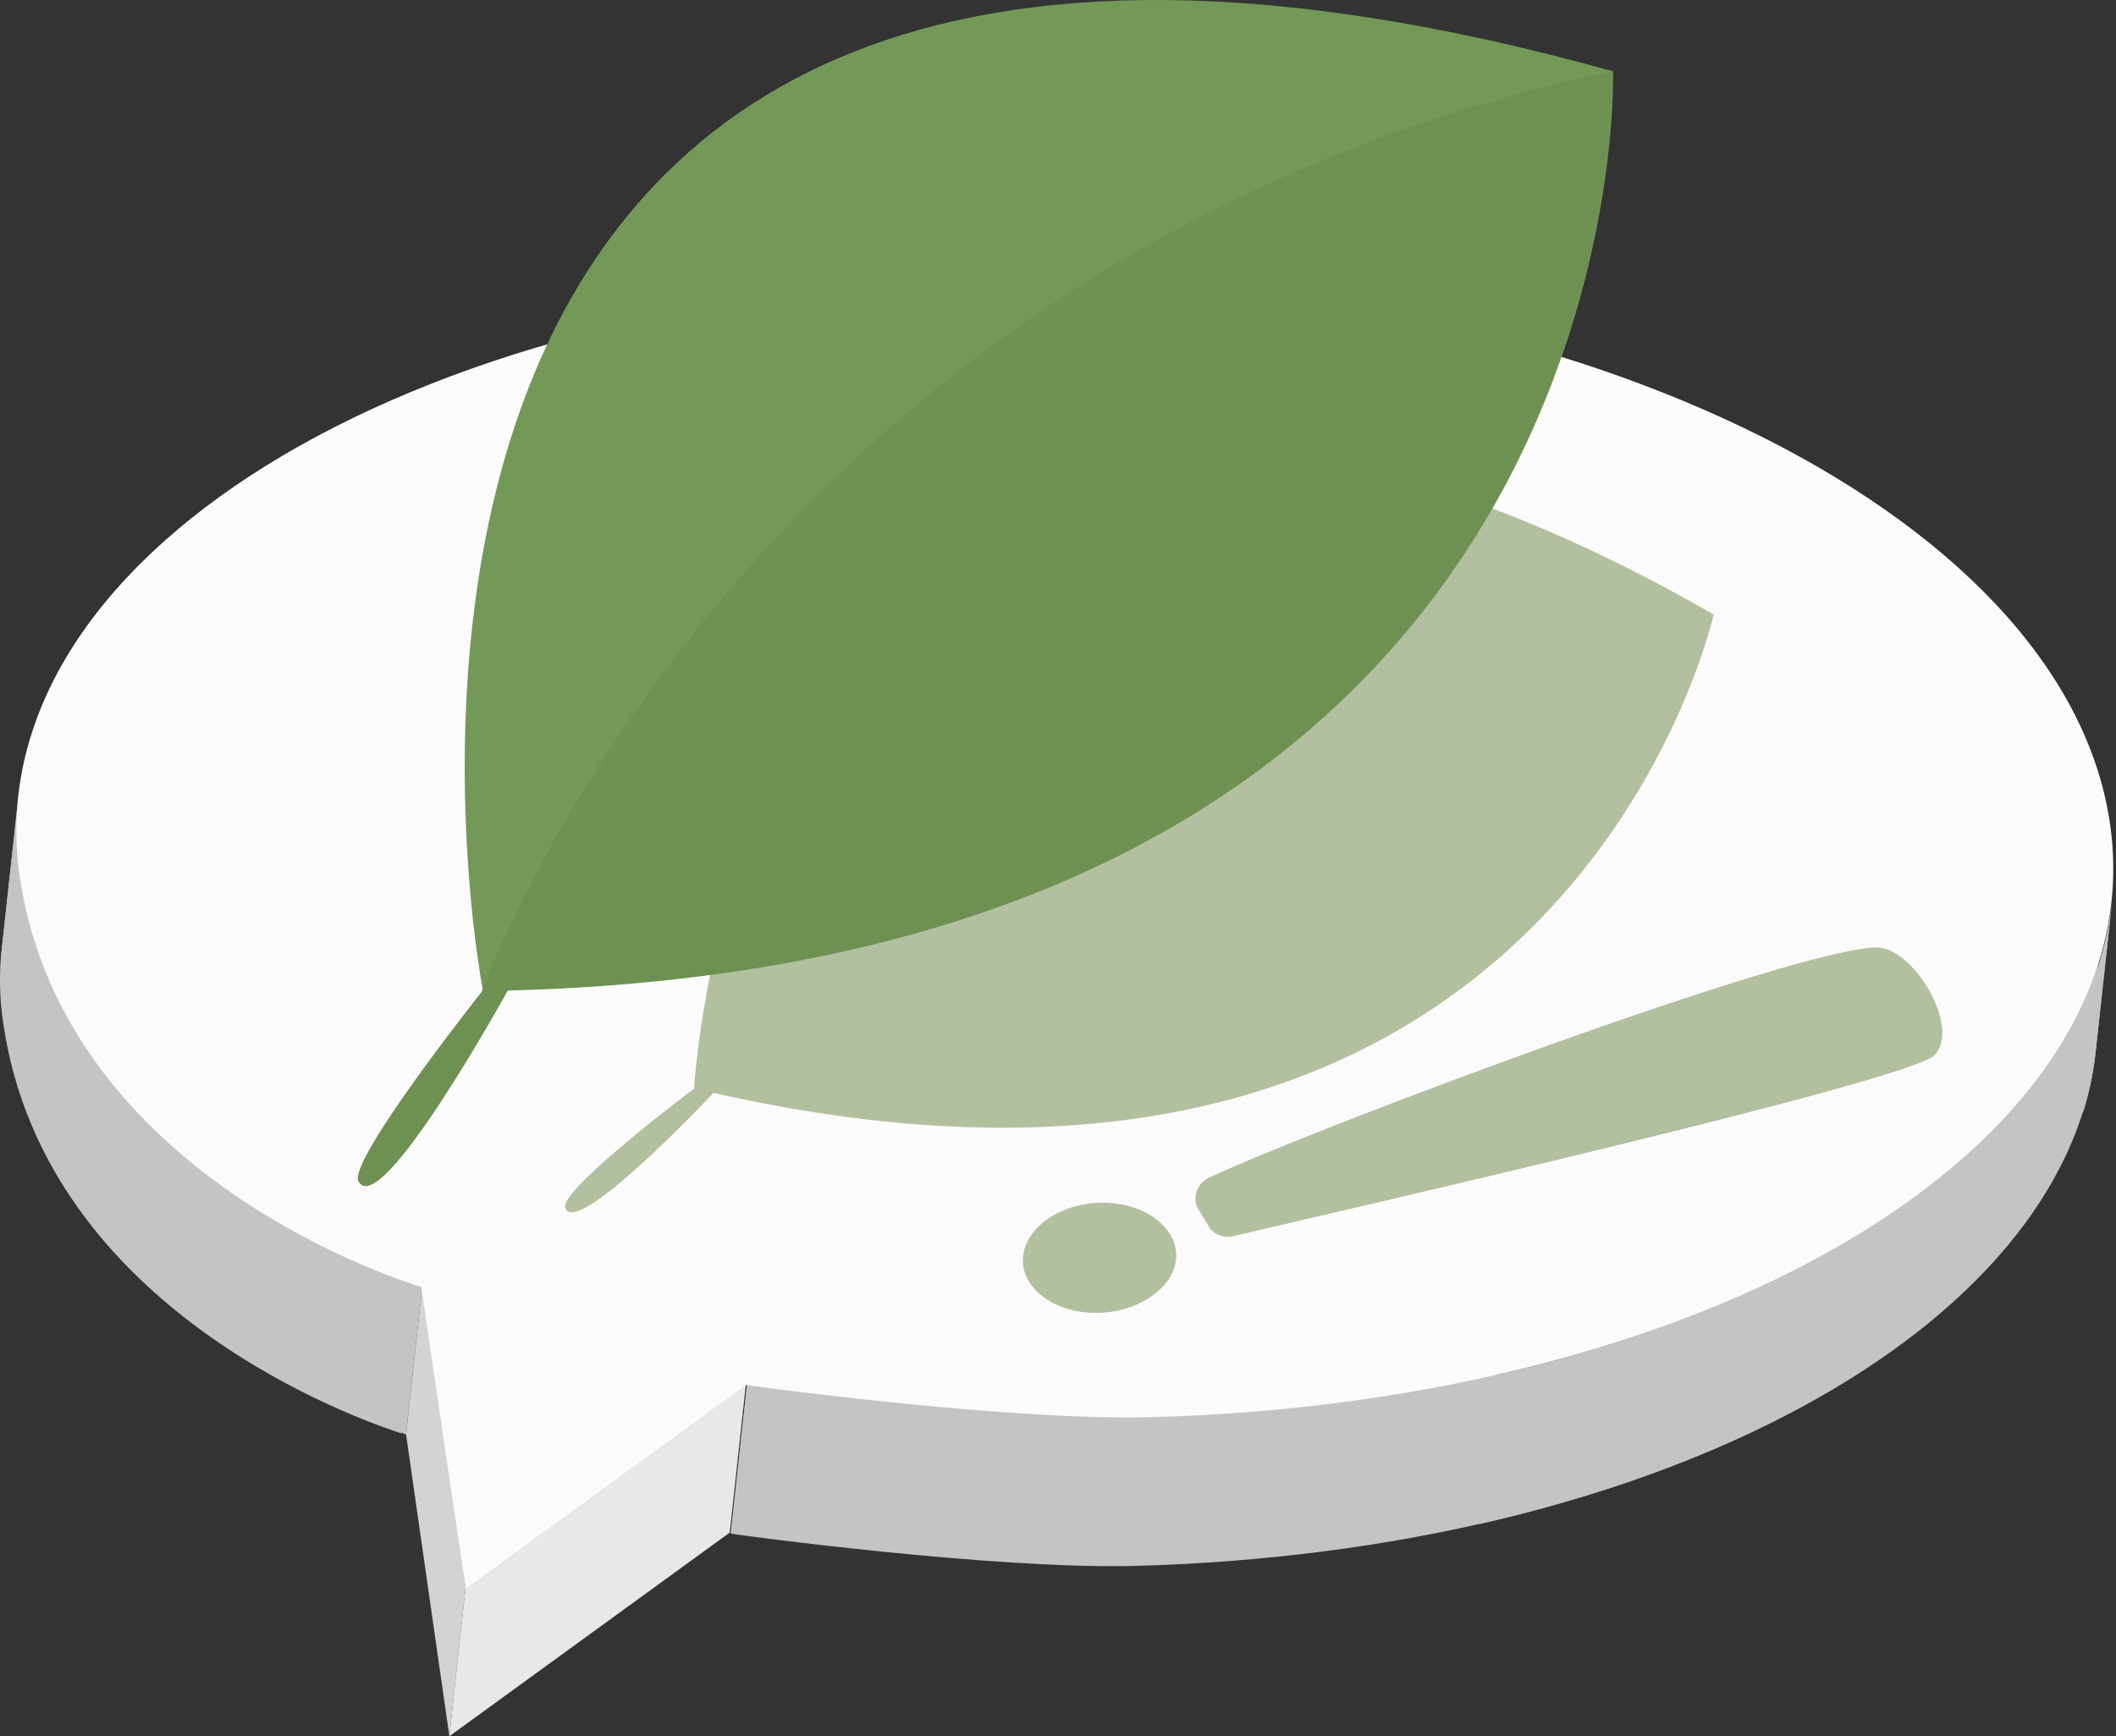 <svg width="78" height="64" viewBox="0 0 78 64" fill="none" xmlns="http://www.w3.org/2000/svg">
<rect x="0" y="0" width="78" height="64" fill="#333333" stroke="none"/>
<path d="M0.088 34.765L0.686 29.283C0.566 30.236 0.606 31.229 0.726 32.222C2.362 43.265 14.891 47.158 15.529 47.357L14.931 52.838C14.252 52.64 1.764 48.747 0.128 37.704C0.008 36.711 -0.032 35.718 0.088 34.765Z" fill="#C4C4C4"/>
<path d="M15.567 47.397L14.968 52.878C14.928 52.878 14.889 52.839 14.849 52.839L15.447 47.357C15.487 47.357 15.527 47.397 15.567 47.397Z" fill="#C4C4C4"/>
<path d="M15.407 47.359L14.809 52.84C13.332 52.364 1.681 48.352 0.125 37.746C-0.034 36.753 -0.034 35.76 0.085 34.806L0.684 29.325C0.564 30.278 0.604 31.271 0.724 32.264C2.32 42.87 13.931 46.882 15.407 47.359Z" fill="#C4C4C4"/>
<path d="M77.852 33.255L77.254 38.737C76.137 48.985 61.214 57.208 41.782 57.724C36.595 57.843 27.418 56.612 26.939 56.533L27.537 51.051C28.016 51.13 37.193 52.362 42.38 52.243C61.812 51.726 76.735 43.504 77.852 33.255Z" fill="#C4C4C4"/>
<path d="M77.853 33.255L77.254 38.737C77.174 39.532 77.015 40.286 76.775 41.041L77.374 35.559C77.613 34.805 77.773 34.01 77.853 33.255Z" fill="#C4C4C4"/>
<path d="M77.334 35.559L76.735 41.041C76.256 42.55 75.458 44.02 74.381 45.411L74.98 39.929C76.057 38.539 76.855 37.069 77.334 35.559Z" fill="#C4C4C4"/>
<path d="M74.98 39.929L74.381 45.41C70.63 50.257 63.568 54.11 54.55 56.175L55.149 50.694C64.166 48.628 71.269 44.735 74.98 39.929Z" fill="#C4C4C4"/>
<path d="M55.149 50.654L54.55 56.136C50.6 57.01 46.291 57.566 41.742 57.685C41.702 57.685 41.622 57.685 41.583 57.685L42.181 52.203C42.221 52.203 42.301 52.203 42.341 52.203C46.929 52.084 51.239 51.568 55.149 50.654Z" fill="#C4C4C4"/>
<path d="M42.221 52.203L41.622 57.684C36.435 57.804 27.418 56.572 26.939 56.493L27.537 51.011C27.976 51.091 36.994 52.322 42.221 52.203Z" fill="#C4C4C4"/>
<path d="M17.163 58.518L16.564 64L14.969 52.878L15.567 47.396L17.163 58.518Z" fill="#D3D3D3"/>
<path d="M27.497 51.011L26.899 56.493L16.564 64L17.163 58.519L27.497 51.011Z" fill="#E8E8E8"/>
<path d="M36.156 10.335C57.423 9.779 76.057 18.756 77.772 30.316C79.488 41.875 63.608 51.686 42.34 52.242C37.153 52.361 27.976 51.13 27.497 51.051L17.163 58.558L15.527 47.436C14.849 47.237 2.36 43.344 0.724 32.302C-0.952 20.663 14.889 10.851 36.156 10.335Z" fill="#FCFBFB"/>
<path d="M63.169 22.649C63.169 22.649 57.742 47.396 26.3 40.286C26.3 40.286 21.153 45.767 20.834 44.496C20.674 43.821 25.582 40.127 25.582 40.127C25.582 40.127 27.777 2.39 63.169 22.649Z" fill="#B2C0A0"/>
<path d="M17.801 36.512C17.801 36.512 8.464 -11.592 59.458 2.629C59.458 2.589 60.575 35.916 17.801 36.512Z" fill="#749858"/>
<path d="M59.418 2.629C59.418 2.629 60.495 35.44 18.719 36.513C18.719 36.513 14.011 45.053 13.213 43.543C12.814 42.789 17.761 36.552 17.761 36.552C17.761 36.552 27.258 9.501 59.418 2.629Z" fill="#6E9153"/>
<path d="M44.176 44.576C43.937 44.179 44.096 43.663 44.535 43.424C48.525 41.557 66.002 35.003 69.154 34.924C70.511 34.884 72.306 37.863 71.309 38.896C70.391 39.849 49.323 44.656 45.453 45.569C45.094 45.649 44.695 45.49 44.535 45.172L44.176 44.576Z" fill="#B2C0A0"/>
<path d="M38.51 45.013C39.587 44.179 41.383 44.1 42.5 44.854C43.617 45.609 43.657 46.88 42.54 47.714C41.462 48.548 39.667 48.628 38.55 47.873C37.432 47.118 37.432 45.847 38.51 45.013Z" fill="#B2C0A0"/>
</svg>
